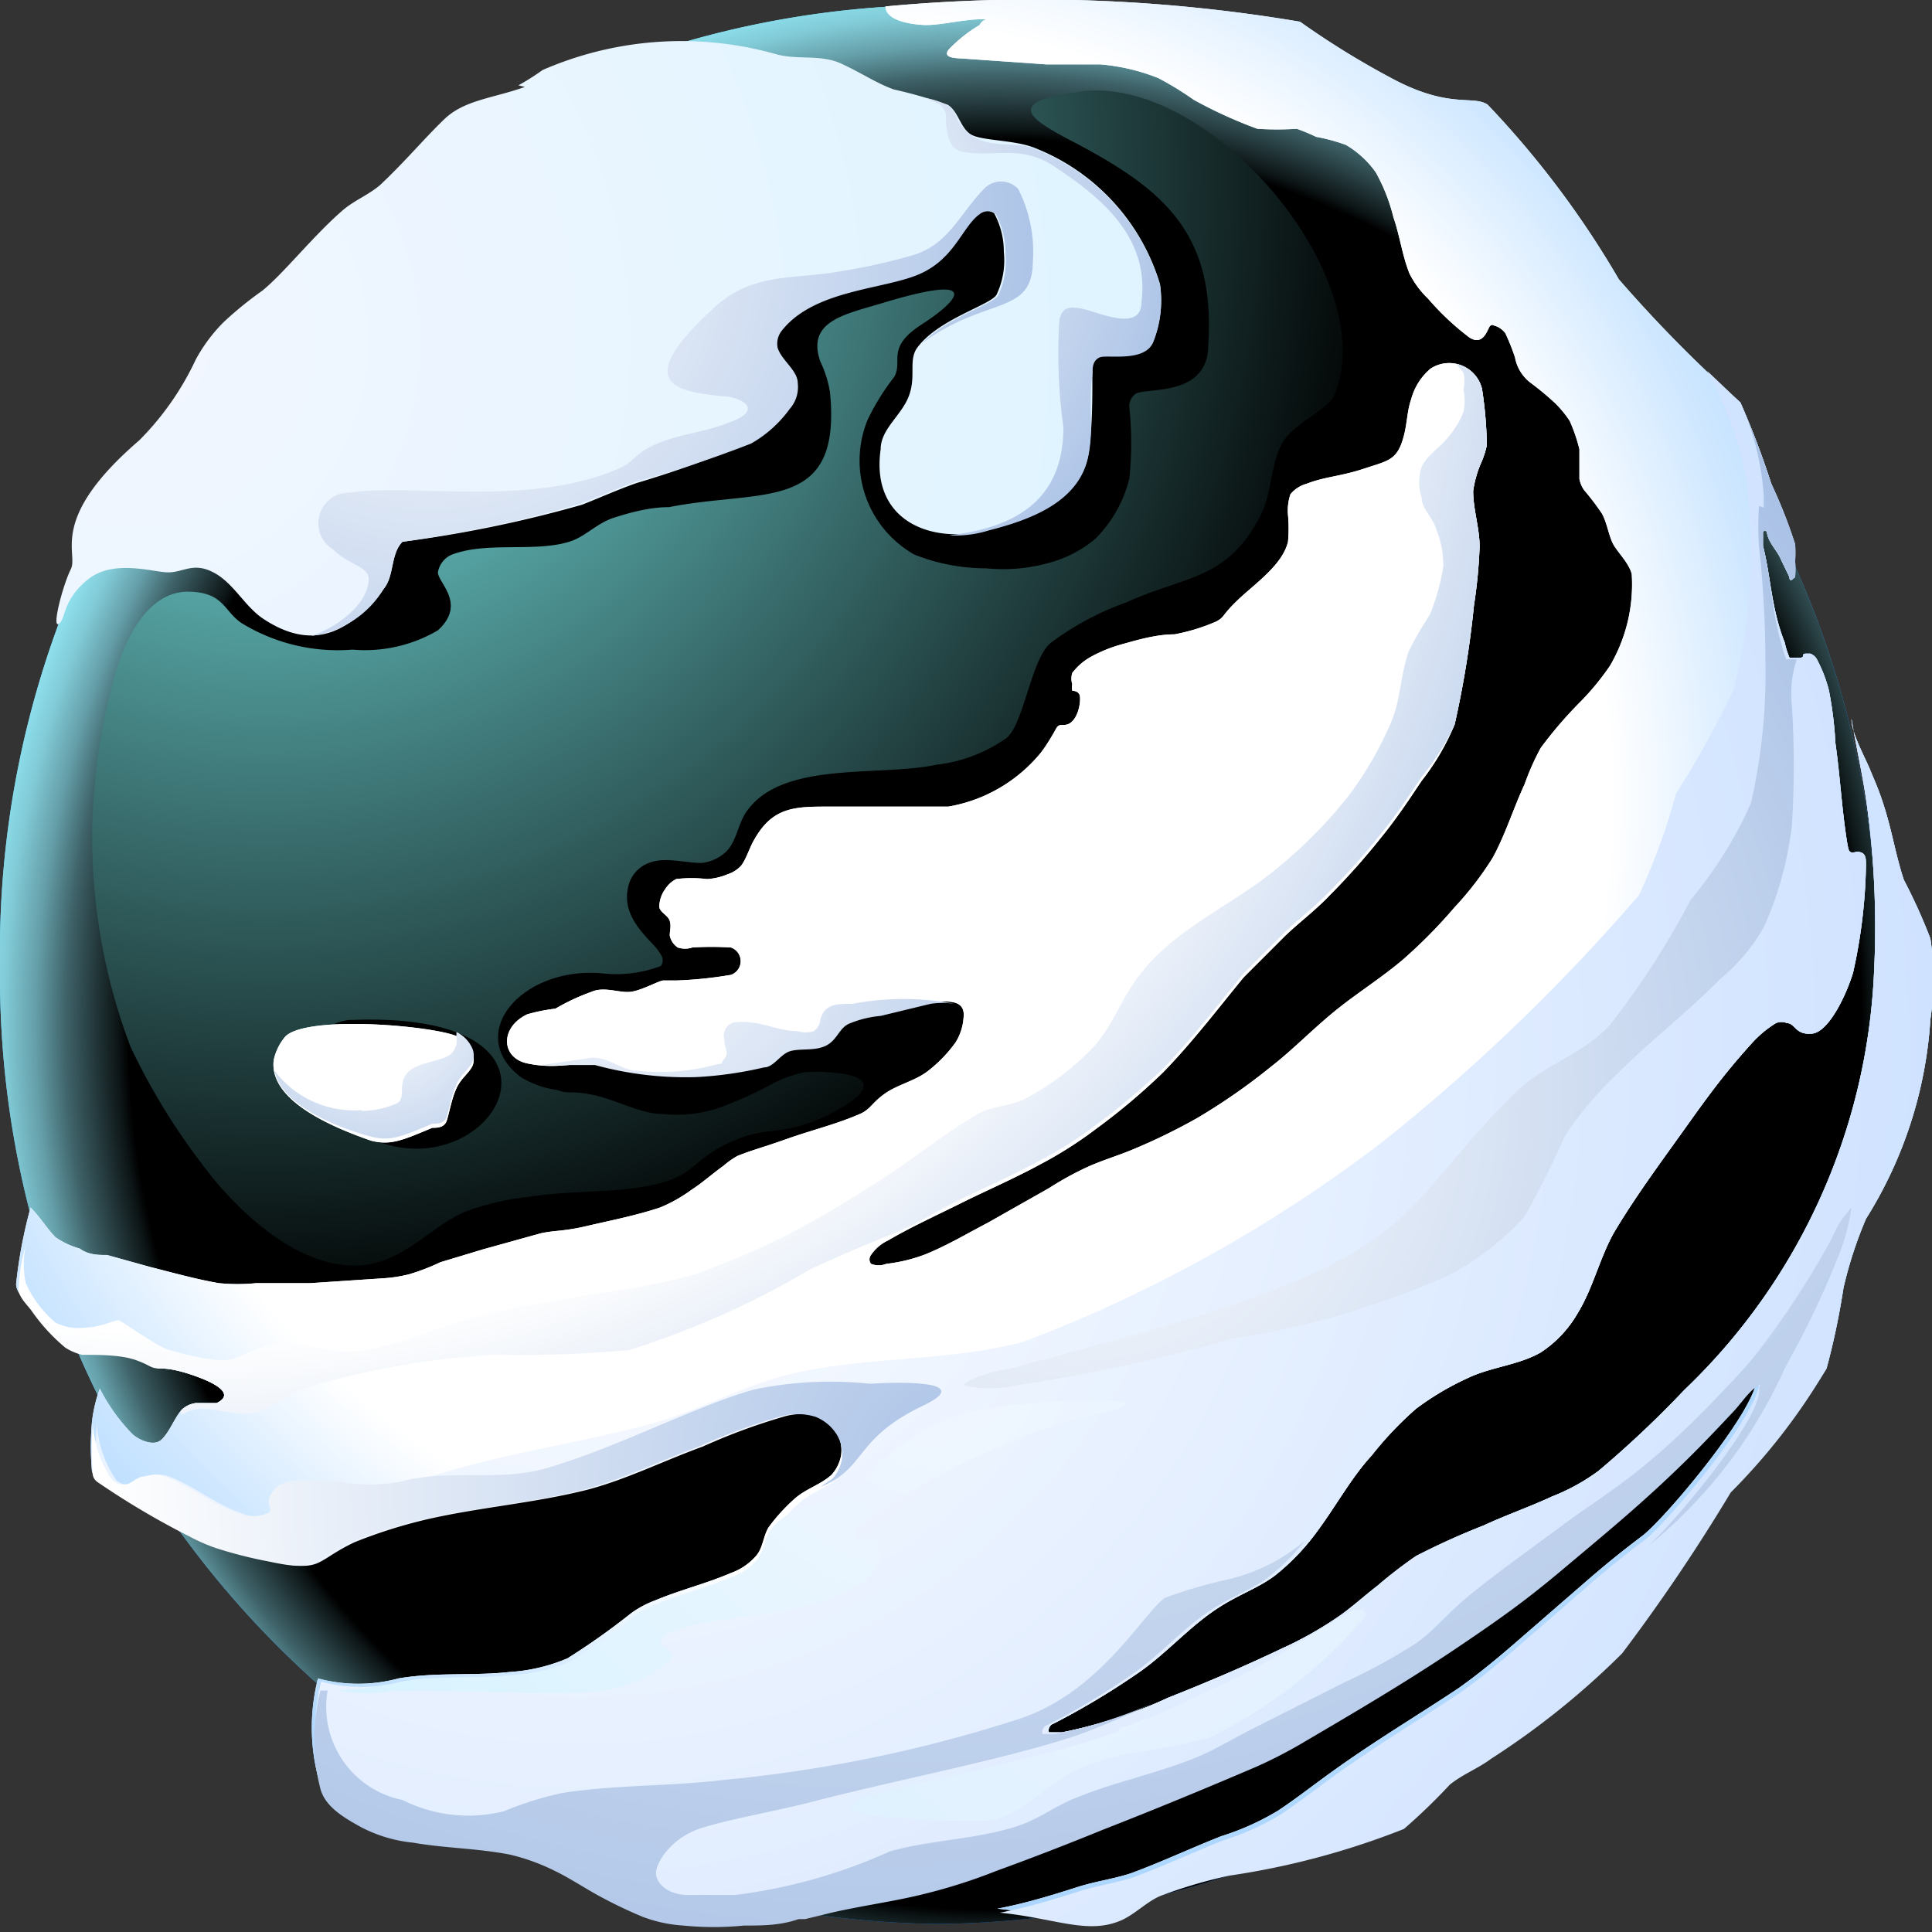 <svg xmlns="http://www.w3.org/2000/svg" xmlns:xlink="http://www.w3.org/1999/xlink" viewBox="0 0 24 24"><rect x="0" y="0" width="24" height="24" fill="#333333" stroke="none"/><defs><style>.cls-1{isolation:isolate;}.cls-10,.cls-11,.cls-12,.cls-13,.cls-14,.cls-15,.cls-16,.cls-17,.cls-18,.cls-2,.cls-3,.cls-4,.cls-5,.cls-6,.cls-7,.cls-8,.cls-9{fill-rule:evenodd;}.cls-2{fill:url(#radial-gradient);}.cls-3,.cls-4{mix-blend-mode:screen;}.cls-3{fill:url(#radial-gradient-2);}.cls-4{fill:url(#radial-gradient-3);}.cls-5{fill:url(#radial-gradient-4);}.cls-10,.cls-11,.cls-12,.cls-13,.cls-17,.cls-18,.cls-6,.cls-7,.cls-8,.cls-9{mix-blend-mode:multiply;}.cls-6{fill:url(#radial-gradient-5);}.cls-7{fill:url(#radial-gradient-6);}.cls-8{fill:url(#radial-gradient-7);}.cls-9{fill:url(#radial-gradient-8);}.cls-10{fill:url(#radial-gradient-9);}.cls-11{fill:url(#radial-gradient-10);}.cls-12{fill:url(#radial-gradient-11);}.cls-13{fill:url(#radial-gradient-12);}.cls-14{fill:url(#radial-gradient-13);}.cls-15{opacity:0.65;fill:url(#radial-gradient-14);}.cls-16{fill:url(#radial-gradient-15);}.cls-17{fill:url(#radial-gradient-16);}.cls-18{fill:url(#radial-gradient-17);}</style><radialGradient id="radial-gradient" cx="9.55" cy="6.46" r="9.42" gradientTransform="translate(-13.69 -8.82) scale(2.16 2.21)" gradientUnits="userSpaceOnUse"><stop offset="0" stop-color="#71f5ff"/><stop offset="0.17" stop-color="#6ae9ff"/><stop offset="0.47" stop-color="#56c9ff"/><stop offset="0.5" stop-color="#54c5ff"/><stop offset="0.92" stop-color="#1483ff"/></radialGradient><radialGradient id="radial-gradient-2" cx="12.06" cy="9.75" r="5.93" gradientTransform="translate(-13.69 -8.82) scale(2.16 2.21)" gradientUnits="userSpaceOnUse"><stop offset="0.04"/><stop offset="0.84"/><stop offset="0.85" stop-color="#0d1516"/><stop offset="0.9" stop-color="#3e6268"/><stop offset="0.93" stop-color="#659fa9"/><stop offset="0.96" stop-color="#81cbd7"/><stop offset="0.99" stop-color="#93e6f4"/><stop offset="1" stop-color="#99f0ff"/></radialGradient><radialGradient id="radial-gradient-3" cx="7.88" cy="4.98" r="6.5" gradientTransform="translate(-13.69 -8.82) scale(2.16 2.21)" gradientUnits="userSpaceOnUse"><stop offset="0" stop-color="#86ffff"/><stop offset="1"/></radialGradient><radialGradient id="radial-gradient-4" cx="9.37" cy="8.44" r="8.45" gradientTransform="translate(-13.69 -8.82) scale(2.16 2.21)" gradientUnits="userSpaceOnUse"><stop offset="0" stop-color="#f2f6ff"/><stop offset="1" stop-color="#d6f3ff"/></radialGradient><radialGradient id="radial-gradient-5" cx="11.22" cy="8.48" r="7.06" gradientTransform="translate(-13.69 -8.82) scale(2.16 2.21)" gradientUnits="userSpaceOnUse"><stop offset="0.62" stop-color="#fff"/><stop offset="0.65" stop-color="#f5faff"/><stop offset="0.75" stop-color="#d0e8ff"/><stop offset="0.85" stop-color="#b4daff"/><stop offset="0.94" stop-color="#a4d2ff"/><stop offset="1" stop-color="#9ecfff"/></radialGradient><radialGradient id="radial-gradient-6" cx="7.56" cy="5.42" r="8.67" gradientTransform="translate(-13.69 -8.82) scale(2.16 2.21)" gradientUnits="userSpaceOnUse"><stop offset="0.7" stop-color="#fff"/><stop offset="1" stop-color="#aac2e6"/></radialGradient><radialGradient id="radial-gradient-7" cx="8.51" cy="9.62" r="1.28" gradientTransform="translate(-13.69 -8.82) scale(2.16 2.21)" gradientUnits="userSpaceOnUse"><stop offset="0" stop-color="#fff"/><stop offset="1" stop-color="#aac2e6"/></radialGradient><radialGradient id="radial-gradient-8" cx="9.93" cy="9.02" r="2.83" xlink:href="#radial-gradient-7"/><radialGradient id="radial-gradient-9" cx="9.67" cy="9.91" r="7.78" gradientTransform="translate(-13.69 -8.82) scale(2.16 2.21)" gradientUnits="userSpaceOnUse"><stop offset="0" stop-color="#fff"/><stop offset="1" stop-color="#cfe2ff"/></radialGradient><radialGradient id="radial-gradient-10" cx="11.93" cy="12.33" r="5.01" gradientTransform="translate(-13.69 -8.82) scale(2.16 2.21)" gradientUnits="userSpaceOnUse"><stop offset="0" stop-color="#aac2e6"/><stop offset="1" stop-color="#fff"/></radialGradient><radialGradient id="radial-gradient-11" cx="12.52" cy="10.14" r="5.24" xlink:href="#radial-gradient-7"/><radialGradient id="radial-gradient-12" cx="11.41" cy="6.68" r="9.27" xlink:href="#radial-gradient-7"/><radialGradient id="radial-gradient-13" cx="11.7" cy="11.61" r="4.02" xlink:href="#radial-gradient-4"/><radialGradient id="radial-gradient-14" cx="12.98" cy="12.4" r="3.63" xlink:href="#radial-gradient-4"/><radialGradient id="radial-gradient-15" cx="7.1" cy="5.91" r="8.43" xlink:href="#radial-gradient-4"/><radialGradient id="radial-gradient-16" cx="8.81" cy="5.3" r="3.63" xlink:href="#radial-gradient-7"/><radialGradient id="radial-gradient-17" cx="10.88" cy="5.27" r="2.36" xlink:href="#radial-gradient-7"/></defs><g class="cls-1"><g id="Capa_1" data-name="Capa 1"><path class="cls-2" d="M11.66.06A11.77,11.77,0,0,1,23.32,12a11.78,11.78,0,0,1-11.66,11.9A11.78,11.78,0,0,1,0,12,11.77,11.77,0,0,1,11.66.06Z"/><path class="cls-3" d="M11.66.06A11.77,11.77,0,0,1,23.32,12a11.78,11.78,0,0,1-11.66,11.9A11.78,11.78,0,0,1,0,12,11.77,11.77,0,0,1,11.66.06Z"/><path class="cls-4" d="M3,7.74c-.22-.15-.22-.38-.65-.39s-.71.41-.87.87A7.32,7.32,0,0,0,1.62,13a8,8,0,0,0,.89,1.46c.46.63,1.39,1.5,2.25,1.2.37-.13.65-.44,1-.6a3.14,3.14,0,0,1,.79-.19c.38-.06.76-.06,1.14-.09,1.07-.1.77-.36,1.5-.64.24-.1.52-.08.77-.16a2.2,2.2,0,0,0,.56-.26c.61-.4-.28-.42-.53-.4a1.63,1.63,0,0,0-.37.13,5,5,0,0,1-.71.32,1.64,1.64,0,0,1-.66.07c-.3,0-.59-.18-.89-.24s-.27,0-.44-.06a1.15,1.15,0,0,1-.45-.16c-.7-.53,0-1.37,1-1.29A1.56,1.56,0,0,0,8.21,12a.12.12,0,0,0,0-.14.64.64,0,0,0-.1-.13c-.2-.21-.4-.44-.29-.77a.41.41,0,0,1,.24-.24c.2-.08.44,0,.66,0a.53.53,0,0,0,.31-.15c.13-.14.14-.36.26-.51.45-.61,1.64-.41,2.34-.56a1.88,1.88,0,0,0,.87-.33c.22-.17.31-1,.56-1.19A3.58,3.58,0,0,1,14,7.48c.72-.33,1.25-.27,1.66-1.08.14-.27.12-.61.26-.88s.57-.41.66-.62c.59-1.43-1.55-4-3.18-3.76-.94.13-.6.34-.09.61,1.13.59,1.79,1.13,1.7,2.53,0,.65-.74.53-.9.61a.19.19,0,0,0-.08.18,4.22,4.22,0,0,1,0,.87,1.6,1.6,0,0,1-.42.75A1.49,1.49,0,0,1,13,7a2.1,2.1,0,0,1-.75.06,2.43,2.43,0,0,1-.89-.17,1.34,1.34,0,0,1-.58-1.68,2.93,2.93,0,0,1,.33-.53c.11-.2-.11-.36.34-.65s.77-.64-.44-.28c-.48.15-1,.22-.82.74a1.39,1.39,0,0,1,.12.38c.15,1.51-.84,1.2-2,1.43-.23,0-.46.06-.68.13s-.36.24-.56.3c-.42.13-1,0-1.43.15a.29.29,0,0,0-.2.23c0,.13.36.39,0,.72a1.79,1.79,0,0,1-1.06.24A2.29,2.29,0,0,1,3,7.74Zm1.38,4.93c3-.11,1.78,2.06.31,1.51A2.19,2.19,0,0,1,4,13.82a.65.65,0,0,1,.34-1.15Z"/><path class="cls-5" d="M.38,15a5.91,5.91,0,0,0-.18.95c0,.1.1.19.16.27a2.3,2.3,0,0,0,.42.46c.24.17.64.09.89.16S1.86,17,2,17s.31.05.47.11.47.2.22.32c-.08,0-.18,0-.26,0a.31.31,0,0,0-.18.09c-.09.11-.14.26-.24.36s-.3,0-.37-.07a2.28,2.28,0,0,1-.4-.56,1.75,1.75,0,0,0-.1.44,3.44,3.44,0,0,0,0,.56.14.14,0,0,0,.06.11,8.33,8.33,0,0,0,1.47.82,5.48,5.48,0,0,0,.67.17c.61.13.5,0,1-.24a6.13,6.13,0,0,1,.92-.29c.66-.15,1.34-.2,2-.37.48-.13.94-.36,1.41-.53a7.56,7.56,0,0,1,1-.37.77.77,0,0,1,.45,0,.55.55,0,0,1,.27.23.48.48,0,0,1,.06.29.49.49,0,0,1-.12.25c-.13.12-.31.17-.45.29a2.28,2.28,0,0,0-.33.36c-.07.11-.07.26-.16.36a.74.74,0,0,1-.31.21c-.3.13-.63.21-.94.34a1.24,1.24,0,0,0-.3.16,8.68,8.68,0,0,1-.79.56,2.17,2.17,0,0,1-.72.17c-.45.05-.92,0-1.38.08a1.92,1.92,0,0,1-1,0,2.47,2.47,0,0,0,0,1.22c.06.23.31.37.51.48a1.76,1.76,0,0,0,.64.19c.4.07.81.07,1.21.15a2.58,2.58,0,0,1,.53.19c.19.09.37.21.55.31a5.77,5.77,0,0,0,.56.27,1.72,1.72,0,0,0,.51.11,3.78,3.78,0,0,0,.75,0c.25,0,.51-.05.76-.09l.33-.08c.39-.09.79-.14,1.18-.24a6.78,6.78,0,0,0,.87-.28q.66-.24,1.32-.51c.64-.25,1.27-.51,1.9-.78a5.65,5.65,0,0,0,.6-.31c.63-.37,1.26-.74,1.87-1.15s.91-.63,1.35-1,.78-.65,1.16-1,.63-.61.93-.93c.1-.1.18-.23.29-.32s.05,0,.05,0c.08.34-1.13,1.78-1.42,2s-.46.36-.68.55l-.91.79c-.22.19-.45.38-.69.55-.42.28-.85.54-1.29.84s-.65.48-.95.68a3.22,3.22,0,0,1-.71.32c-.38.15-.74.32-1.12.46-.21.07-.44.1-.66.17s-.62.2-1,.27c.7.07,1.1.28,1.52.09.17-.08.31-.23.48-.3a6,6,0,0,1,.85-.25,9.71,9.71,0,0,0,2.17-.58,7.4,7.4,0,0,0,.57-.55c.16-.13.35-.2.51-.32a9.85,9.85,0,0,0,1.63-1.31,22.74,22.74,0,0,0,1.35-2A7.71,7.71,0,0,0,22.69,17a9.12,9.12,0,0,0,.21-1,5.08,5.08,0,0,1,.28-.86,5.28,5.28,0,0,0,.8-2.48,3.28,3.28,0,0,0,0-1,6.81,6.81,0,0,0-.33-.73c-.09-.27-.14-.56-.22-.83s-.13-.37-.2-.54S23,9.11,23,8.93c.06.36.14.7.19,1.06a11.22,11.22,0,0,1,.09,2.09,7.64,7.64,0,0,1-2.36,5.19,13,13,0,0,1-1.06,1,2.52,2.52,0,0,1-.58.32c-.28.13-.57.23-.85.36a9,9,0,0,0-.84.38,5.58,5.58,0,0,0-.48.37c-.17.13-.33.28-.51.4a4.54,4.54,0,0,1-.68.38c-.46.22-.93.42-1.41.61a5.8,5.8,0,0,1-1.32.43c-.05,0-.13,0-.16,0a.09.09,0,0,1,.06-.11,9.36,9.36,0,0,0,1.08-.65c.31-.22.57-.51.88-.73s.55-.28.79-.46a2.78,2.78,0,0,0,.48-.49c.26-.34.46-.72.72-1a4.33,4.33,0,0,1,.55-.58,3.48,3.48,0,0,1,.64-.38c.29-.14.63-.16.91-.32a1.44,1.44,0,0,0,.46-.49c.19-.31.27-.68.45-1,.28-.47.61-.91.93-1.36s.51-.69.79-1a1.37,1.37,0,0,1,.29-.24.18.18,0,0,1,.14,0c.1,0,.1.15.31.13s.43-.49.51-.76a6.55,6.55,0,0,0,.16-1.34c0-.06,0-.13-.06-.15s-.06,0-.11,0-.05-.06-.06-.1c-.07-.42-.09-.84-.15-1.26a4.62,4.62,0,0,0-.08-.65,1.66,1.66,0,0,0-.14-.37.16.16,0,0,0-.09-.09s0,0-.06,0,0,.05-.07.05-.12,0-.13,0a1.06,1.06,0,0,1-.06-.19C22,7.55,22,7.17,21.9,6.78c0-.06,0-.12,0-.18s0,0,0,0a.07.07,0,0,1,.05,0c0,.1.09.2.15.3l.13.27c0,.08.06,0,.07,0a1.4,1.4,0,0,0-.06-.41A6.18,6.18,0,0,0,22,6a10.4,10.4,0,0,0-.38-1,16.89,16.89,0,0,1-1.51-1.53,11.59,11.59,0,0,0-1.63-2.17c-.18-.12-.46.05-1.14-.3A10.32,10.32,0,0,1,16.15.27,19.85,19.85,0,0,0,11,.08c0,.17.29.22.47.23s.45-.06.68-.07c0,0,.1,0,.11,0s-.06,0-.09.07a1.79,1.79,0,0,0-.38.3c-.11.13.15.11.21.12L13,.8c.22,0,.45,0,.67,0a2.52,2.52,0,0,1,.72.17,4,4,0,0,1,.44.27,5.63,5.63,0,0,0,.79.36,3.89,3.89,0,0,0,.49,0,2.44,2.44,0,0,1,.24.1,2.24,2.24,0,0,1,.37.1,1.2,1.2,0,0,1,.37.34,2.25,2.25,0,0,1,.22.56c.08.23.11.48.2.7a1.14,1.14,0,0,0,.23.31,3.3,3.3,0,0,0,.51.48c.18.12.23-.11.26-.14s.05,0,.07,0a.26.26,0,0,1,.12.09,2.68,2.68,0,0,1,.12.3.51.51,0,0,0,.2.32,3.61,3.61,0,0,1,.3.25,1.32,1.32,0,0,1,.18.22,2.06,2.06,0,0,1,.12.35c0,.12,0,.25,0,.37a.35.35,0,0,0,.06.14,3.15,3.15,0,0,1,.22.29c.06.11.08.25.13.36s.2.24.24.39A2,2,0,0,1,20,8.27a3.19,3.19,0,0,1-.38.46,5.23,5.23,0,0,0-.48.56,3.07,3.07,0,0,0-.2.45c-.14.3-.24.63-.4.92a4,4,0,0,1-.47.61,6.34,6.34,0,0,1-.63.64c-.28.24-.59.43-.87.66s-.51.47-.78.68a7.53,7.53,0,0,1-.92.64,7.4,7.4,0,0,1-.8.39c-.19.08-.4.14-.59.23a4,4,0,0,0-.45.25l-.76.43c-.25.13-.5.28-.77.39a2,2,0,0,1-.49.12.26.26,0,0,1-.19,0,.09.09,0,0,1,0-.11.52.52,0,0,1,.21-.18c.29-.17.6-.31.9-.46s.67-.31,1-.49a5,5,0,0,0,.69-.44,7.88,7.88,0,0,0,.83-.7c.36-.37.68-.79,1-1.18l.52-.52c.18-.17.38-.32.55-.5a8.67,8.67,0,0,0,.64-.72c.18-.22.34-.46.5-.7A3,3,0,0,0,18.07,9a12.33,12.33,0,0,0,.24-1.48,6.21,6.21,0,0,0,.07-.73c0-.23-.08-.46-.08-.69a1.35,1.35,0,0,1,.09-.33,1.13,1.13,0,0,0,.08-.24,5.07,5.07,0,0,0-.06-.7.42.42,0,0,0-.64-.25.75.75,0,0,0-.24.38c-.05.14-.05.3-.09.45-.08.31-.19.31-.49.41s-.49.1-.72.19a.39.39,0,0,0-.2.13A.64.64,0,0,0,16,6.4a1.82,1.82,0,0,1,0,.33c-.07.29-.41.52-.62.72s-.16.21-.27.27a2.4,2.4,0,0,1-.52.16c-.21,0-.43.06-.64.12a1.76,1.76,0,0,0-.4.16.74.74,0,0,0-.23.2.24.24,0,0,0,0,.14.2.2,0,0,0,0,.08s.07,0,.09.05,0,.24-.09.33-.15,0-.2.09-.12.21-.19.3a1.9,1.9,0,0,1-1.15.67c-.22,0-.44,0-.66,0l-.82,0c-.42,0-.7,0-.93.41-.06.1-.09.22-.16.32a.39.39,0,0,1-.17.11.76.76,0,0,1-.26.06,1.59,1.59,0,0,0-.38,0,.35.35,0,0,0-.14.13.38.38,0,0,0-.07.21c0,.07.11.11.13.18s0,.12,0,.18a.23.23,0,0,0,.1.15.28.28,0,0,0,.18,0,3.85,3.85,0,0,1,.48,0,.18.18,0,0,1,0,.34,5.05,5.05,0,0,1-.68.07c-.05,0-.11,0-.16,0s-.26.12-.4.14-.33-.07-.49,0a2.62,2.62,0,0,0-.45.21,2.17,2.17,0,0,0-.35.07c-.34.16-.33.54,0,.61s.55,0,.83,0a4.27,4.27,0,0,0,1.26.15,4.72,4.72,0,0,0,.84-.12c.12,0,.2-.16.32-.2s.31,0,.45-.07.16-.21.28-.27a1.31,1.31,0,0,1,.4-.1l.62-.15c.15,0,.45-.07.42.19a.67.67,0,0,1-.1.31,1.71,1.71,0,0,1-.35.36c-.16.12-.36.16-.52.27s-.18.19-.3.25c-.29.13-.62.21-.93.32s-.41.13-.61.21a1,1,0,0,0-.17.12c-.14.1-.26.21-.4.3A1.85,1.85,0,0,1,8.2,15c-.3.1-.61.16-.91.23s-.38.05-.57.09L6,15.52l-.53.16a2.62,2.62,0,0,1-.39.15,1.75,1.75,0,0,1-.33.05l-.9.06-.67,0a2.36,2.36,0,0,1-.46,0c-.29-.05-.57-.13-.85-.2l-.54-.15c-.11,0-.23,0-.34-.08a1,1,0,0,1-.3-.14C.59,15.27.5,15.12.38,15Zm3.17-2.13a.66.66,0,0,0-.15.3c-.06.5.72.83,1.21,1,.24.06.38,0,.76-.16.06,0,.15,0,.18-.09s.06-.27.12-.4.15-.18.2-.28a.22.22,0,0,0,0-.16.41.41,0,0,0-.2-.21c-.32-.13-1.83-.26-2.12,0Z"/><path class="cls-6" d="M.38,15a5.91,5.91,0,0,0-.18.95c0,.1.1.19.16.27a2.3,2.3,0,0,0,.42.46c.24.17.64.09.89.16S1.86,17,2,17s.31.05.47.11.47.2.22.32c-.08,0-.18,0-.26,0a.31.31,0,0,0-.18.09c-.09.11-.14.26-.24.36s-.3,0-.37-.07a2.28,2.28,0,0,1-.4-.56,1.75,1.75,0,0,0-.1.44,3.44,3.44,0,0,0,0,.56.14.14,0,0,0,.06.11,8.33,8.33,0,0,0,1.47.82,5.48,5.48,0,0,0,.67.17c.61.13.5,0,1-.24a6.13,6.13,0,0,1,.92-.29c.66-.15,1.34-.2,2-.37.48-.13.94-.36,1.41-.53a7.56,7.56,0,0,1,1-.37.77.77,0,0,1,.45,0,.55.55,0,0,1,.27.23.48.48,0,0,1,.06.29.49.49,0,0,1-.12.25c-.13.12-.31.17-.45.29a2.28,2.28,0,0,0-.33.36c-.07.11-.07.26-.16.36a.74.74,0,0,1-.31.21c-.3.13-.63.21-.94.34a1.24,1.24,0,0,0-.3.16,8.68,8.68,0,0,1-.79.56,2.17,2.17,0,0,1-.72.17c-.45.05-.92,0-1.38.08a1.92,1.92,0,0,1-1,0,2.47,2.47,0,0,0,0,1.22c.06.23.31.37.51.48a1.76,1.76,0,0,0,.64.19c.4.07.81.07,1.21.15a2.58,2.58,0,0,1,.53.19c.19.09.37.21.55.31a5.77,5.77,0,0,0,.56.27,1.72,1.72,0,0,0,.51.11,3.78,3.78,0,0,0,.75,0c.25,0,.51-.05.76-.09l.33-.08c.39-.09.79-.14,1.18-.24a6.78,6.78,0,0,0,.87-.28q.66-.24,1.32-.51c.64-.25,1.27-.51,1.9-.78a5.65,5.65,0,0,0,.6-.31c.63-.37,1.26-.74,1.87-1.15s.91-.63,1.35-1,.78-.65,1.16-1,.63-.61.93-.93c.1-.1.18-.23.29-.32s.05,0,.05,0c.08.34-1.13,1.78-1.42,2s-.46.36-.68.55l-.91.79c-.22.19-.45.38-.69.55-.42.28-.85.54-1.29.84s-.65.48-.95.68a3.22,3.22,0,0,1-.71.32c-.38.15-.74.32-1.12.46-.21.07-.44.1-.66.17s-.62.2-1,.27c.7.07,1.1.28,1.52.09.17-.08.31-.23.48-.3a6,6,0,0,1,.85-.25,9.71,9.71,0,0,0,2.17-.58,7.4,7.4,0,0,0,.57-.55c.16-.13.35-.2.51-.32a9.85,9.85,0,0,0,1.63-1.31,22.74,22.74,0,0,0,1.35-2A7.71,7.71,0,0,0,22.69,17a9.12,9.12,0,0,0,.21-1,5.08,5.08,0,0,1,.28-.86,5.28,5.28,0,0,0,.8-2.48,3.28,3.28,0,0,0,0-1,6.81,6.81,0,0,0-.33-.73c-.09-.27-.14-.56-.22-.83s-.13-.37-.2-.54S23,9.11,23,8.93c.06.36.14.7.19,1.06a11.22,11.22,0,0,1,.09,2.09,7.64,7.64,0,0,1-2.36,5.19,13,13,0,0,1-1.06,1,2.52,2.52,0,0,1-.58.32c-.28.13-.57.23-.85.36a9,9,0,0,0-.84.38,5.58,5.58,0,0,0-.48.37c-.17.13-.33.28-.51.4a4.54,4.54,0,0,1-.68.38c-.46.22-.93.42-1.41.61a5.8,5.8,0,0,1-1.32.43c-.05,0-.13,0-.16,0a.09.09,0,0,1,.06-.11,9.36,9.36,0,0,0,1.08-.65c.31-.22.57-.51.88-.73s.55-.28.79-.46a2.78,2.78,0,0,0,.48-.49c.26-.34.46-.72.72-1a4.33,4.33,0,0,1,.55-.58,3.48,3.48,0,0,1,.64-.38c.29-.14.63-.16.91-.32a1.44,1.44,0,0,0,.46-.49c.19-.31.27-.68.45-1,.28-.47.61-.91.93-1.36s.51-.69.79-1a1.37,1.37,0,0,1,.29-.24.18.18,0,0,1,.14,0c.1,0,.1.15.31.13s.43-.49.51-.76a6.55,6.55,0,0,0,.16-1.34c0-.06,0-.13-.06-.15s-.06,0-.11,0-.05-.06-.06-.1c-.07-.42-.09-.84-.15-1.26a4.62,4.62,0,0,0-.08-.65,1.66,1.66,0,0,0-.14-.37.16.16,0,0,0-.09-.09s0,0-.06,0,0,.05-.07.05-.12,0-.13,0a1.06,1.06,0,0,1-.06-.19C22,7.55,22,7.17,21.9,6.78c0-.06,0-.12,0-.18s0,0,0,0a.07.07,0,0,1,.05,0c0,.1.09.2.15.3l.13.27c0,.08.06,0,.07,0a1.4,1.4,0,0,0-.06-.41A6.18,6.18,0,0,0,22,6a10.4,10.4,0,0,0-.38-1,16.89,16.89,0,0,1-1.51-1.53,11.59,11.59,0,0,0-1.63-2.17c-.18-.12-.46.05-1.14-.3A10.32,10.32,0,0,1,16.15.27,19.85,19.85,0,0,0,11,.08c0,.17.29.22.47.23s.45-.06.68-.07c0,0,.1,0,.11,0s-.06,0-.09.07a1.79,1.79,0,0,0-.38.3c-.11.13.15.11.21.12L13,.8c.22,0,.45,0,.67,0a2.52,2.52,0,0,1,.72.17,4,4,0,0,1,.44.27,5.63,5.63,0,0,0,.79.36,3.89,3.89,0,0,0,.49,0,2.44,2.44,0,0,1,.24.1,2.24,2.24,0,0,1,.37.1,1.2,1.2,0,0,1,.37.34,2.25,2.25,0,0,1,.22.56c.08.23.11.48.2.7a1.14,1.14,0,0,0,.23.31,3.3,3.3,0,0,0,.51.48c.18.12.23-.11.26-.14s.05,0,.07,0a.26.26,0,0,1,.12.09,2.68,2.68,0,0,1,.12.3.51.51,0,0,0,.2.32,3.61,3.61,0,0,1,.3.25,1.32,1.32,0,0,1,.18.22,2.06,2.06,0,0,1,.12.35c0,.12,0,.25,0,.37a.35.35,0,0,0,.06.14,3.15,3.15,0,0,1,.22.29c.06.11.08.25.13.36s.2.24.24.39A2,2,0,0,1,20,8.27a3.19,3.19,0,0,1-.38.46,5.23,5.23,0,0,0-.48.56,3.07,3.07,0,0,0-.2.45c-.14.3-.24.63-.4.92a4,4,0,0,1-.47.61,6.34,6.34,0,0,1-.63.64c-.28.24-.59.43-.87.66s-.51.47-.78.68a7.53,7.53,0,0,1-.92.64,7.4,7.4,0,0,1-.8.39c-.19.08-.4.14-.59.23a4,4,0,0,0-.45.25l-.76.43c-.25.13-.5.28-.77.39a2,2,0,0,1-.49.12.26.26,0,0,1-.19,0,.09.09,0,0,1,0-.11.52.52,0,0,1,.21-.18c.29-.17.6-.31.9-.46s.67-.31,1-.49a5,5,0,0,0,.69-.44,7.88,7.88,0,0,0,.83-.7c.36-.37.68-.79,1-1.18l.52-.52c.18-.17.38-.32.55-.5a8.67,8.67,0,0,0,.64-.72c.18-.22.34-.46.5-.7A3,3,0,0,0,18.07,9a12.33,12.33,0,0,0,.24-1.48,6.21,6.21,0,0,0,.07-.73c0-.23-.08-.46-.08-.69a1.35,1.35,0,0,1,.09-.33,1.13,1.13,0,0,0,.08-.24,5.07,5.07,0,0,0-.06-.7.42.42,0,0,0-.64-.25.75.75,0,0,0-.24.38c-.05.14-.05.3-.09.45-.08.31-.19.31-.49.41s-.49.1-.72.19a.39.39,0,0,0-.2.13A.64.64,0,0,0,16,6.4a1.82,1.82,0,0,1,0,.33c-.07.29-.41.52-.62.72s-.16.21-.27.27a2.4,2.4,0,0,1-.52.16c-.21,0-.43.06-.64.12a1.76,1.76,0,0,0-.4.16.74.74,0,0,0-.23.2.24.24,0,0,0,0,.14.2.2,0,0,0,0,.08s.07,0,.09.05,0,.24-.09.33-.15,0-.2.09-.12.21-.19.3a1.9,1.9,0,0,1-1.15.67c-.22,0-.44,0-.66,0l-.82,0c-.42,0-.7,0-.93.41-.06.1-.09.22-.16.32a.39.39,0,0,1-.17.11.76.76,0,0,1-.26.06,1.59,1.59,0,0,0-.38,0,.35.35,0,0,0-.14.13.38.38,0,0,0-.07.21c0,.07.11.11.13.18s0,.12,0,.18a.23.23,0,0,0,.1.15.28.28,0,0,0,.18,0,3.85,3.85,0,0,1,.48,0,.18.18,0,0,1,0,.34,5.05,5.05,0,0,1-.68.07c-.05,0-.11,0-.16,0s-.26.12-.4.14-.33-.07-.49,0a2.62,2.62,0,0,0-.45.21,2.17,2.17,0,0,0-.35.07c-.34.16-.33.54,0,.61s.55,0,.83,0a4.27,4.27,0,0,0,1.26.15,4.72,4.72,0,0,0,.84-.12c.12,0,.2-.16.32-.2s.31,0,.45-.07.16-.21.28-.27a1.31,1.31,0,0,1,.4-.1l.62-.15c.15,0,.45-.07.42.19a.67.67,0,0,1-.1.31,1.71,1.71,0,0,1-.35.36c-.16.12-.36.16-.52.27s-.18.19-.3.25c-.29.13-.62.21-.93.32s-.41.13-.61.21a1,1,0,0,0-.17.12c-.14.1-.26.21-.4.3A1.85,1.85,0,0,1,8.2,15c-.3.1-.61.16-.91.23s-.38.05-.57.09L6,15.52l-.53.16a2.62,2.62,0,0,1-.39.15,1.75,1.75,0,0,1-.33.05l-.9.06-.67,0a2.36,2.36,0,0,1-.46,0c-.29-.05-.57-.13-.85-.2l-.54-.15c-.11,0-.23,0-.34-.08a1,1,0,0,1-.3-.14C.59,15.27.5,15.12.38,15Zm3.17-2.13a.66.66,0,0,0-.15.3c-.06.5.72.83,1.21,1,.24.06.38,0,.76-.16.06,0,.15,0,.18-.09s.06-.27.12-.4.15-.18.2-.28a.22.22,0,0,0,0-.16.41.41,0,0,0-.2-.21c-.32-.13-1.83-.26-2.12,0Z"/><path class="cls-7" d="M3.67,17.28a10.16,10.16,0,0,1,2.47-.45,15,15,0,0,0,1.68-.06,10.74,10.74,0,0,0,2.24-1c.3-.14.67-.3,1-.43s.58-.3.87-.44.67-.31,1-.49a5,5,0,0,0,.69-.44,7.88,7.88,0,0,0,.83-.7c.36-.37.68-.79,1-1.18l.52-.52c.18-.17.38-.32.55-.5a8.67,8.67,0,0,0,.64-.72c.18-.22.34-.46.5-.7A3,3,0,0,0,18.07,9a12.33,12.33,0,0,0,.24-1.48,6.21,6.21,0,0,0,.07-.73c0-.23-.08-.46-.08-.69a1.35,1.35,0,0,1,.09-.33,1.13,1.13,0,0,0,.08-.24,5.07,5.07,0,0,0-.06-.7.42.42,0,0,0-.32-.31l.09.11a.49.49,0,0,1,0,.21.68.68,0,0,1,0,.28,1.13,1.13,0,0,1-.19.31c-.1.13-.26.22-.33.37a.62.62,0,0,0,0,.38c0,.14.14.25.18.39a1.22,1.22,0,0,1,.09.46,2.64,2.64,0,0,1-.17.61,4,4,0,0,0-.26.45c-.1.28-.1.59-.21.86a4.4,4.4,0,0,1-.54.94,5.82,5.82,0,0,1-.89.9c-.47.39-1.05.65-1.49,1.08s-.48.8-.79,1.14a3.29,3.29,0,0,1-.81.62c-.18.11-.42.1-.61.2-.45.26-.85.6-1.29.87a12.8,12.8,0,0,1-1.13.66,10,10,0,0,1-1.17.49,10.25,10.25,0,0,1-1.23.23c-.46.09-.92.14-1.37.26s-.73.25-1.1.35a1.71,1.71,0,0,1-.51.1c-.22,0-.44-.07-.66-.09a1.22,1.22,0,0,0-.33,0,2.62,2.62,0,0,0-.39.15.54.54,0,0,1-.22.05,2.63,2.63,0,0,1-.61-.12c-.14,0-.64-.38-.68-.38s-.25.09-.38.09a.83.83,0,0,1-.22,0,.64.64,0,0,1-.18-.06,1.37,1.37,0,0,1-.37-.49,1.16,1.16,0,0,1,0-.47,2.34,2.34,0,0,0-.09.54c0,.1.1.19.16.27a2.3,2.3,0,0,0,.42.46.67.67,0,0,0,.21.09c.22,0,.49,0,.68.07S1.86,17,2,17s.31.05.47.11.47.2.22.32c-.08,0-.18,0-.26,0a.31.31,0,0,0-.18.09l0,.06a.47.47,0,0,1,.28-.08c.15,0,.37.07.5.06.31,0,.44-.19.7-.29Z"/><path class="cls-8" d="M4.5,13.79a1.24,1.24,0,0,1-1.09-.49c.08.42.75.7,1.2.82.24.06.38,0,.76-.16.06,0,.15,0,.18-.09s.06-.27.12-.4.15-.18.2-.28a.22.22,0,0,0,0-.16.41.41,0,0,0-.2-.21h0l0,.06a.23.23,0,0,1-.09.23c-.13.08-.42.09-.53.23s0,.32-.13.37a1.07,1.07,0,0,1-.43.09Z"/><path class="cls-9" d="M9,12.94c0,.07.06.14,0,.21s0,.06-.09.07a2.64,2.64,0,0,1-1,.08c-.15,0-.3-.12-.45-.15a.37.37,0,0,0-.18,0l-.55.08c.22,0,.44,0,.66,0a4.27,4.27,0,0,0,1.26.15,4.72,4.72,0,0,0,.84-.12c.12,0,.2-.16.32-.2s.31,0,.45-.07.16-.21.28-.27a1.31,1.31,0,0,1,.4-.1l.62-.15a1,1,0,0,1,.3,0,3.39,3.39,0,0,0-1.27,0c-.2,0-.35,0-.4.2a.2.2,0,0,1-.08.14.34.34,0,0,1-.2,0c-.2,0-.39-.09-.59-.11s-.31,0-.33.16Z"/><path class="cls-10" d="M9.12,19.58c-.3.13-.63.21-.94.34a1.24,1.24,0,0,0-.3.16,8.68,8.68,0,0,1-.79.56,2.17,2.17,0,0,1-.72.17c-.45.05-.92,0-1.38.08a1.92,1.92,0,0,1-1,0,2.47,2.47,0,0,0,0,1.22c.06.23.31.37.51.48a1.76,1.76,0,0,0,.64.19c.4.07.81.07,1.21.15a2.58,2.58,0,0,1,.53.19c.19.09.37.21.55.31a5.77,5.77,0,0,0,.56.27,1.72,1.72,0,0,0,.51.11,3.78,3.78,0,0,0,.75,0c.23,0,.45,0,.68-.08H10l.33-.08c.39-.09.79-.14,1.18-.24a6.78,6.78,0,0,0,.87-.28q.66-.24,1.32-.51c.64-.25,1.27-.51,1.9-.78a5.65,5.65,0,0,0,.6-.31c.63-.37,1.26-.74,1.87-1.15s.91-.63,1.35-1,.78-.65,1.16-1,.63-.61.93-.93c.1-.1.18-.23.29-.32s.05,0,.05,0c.08.34-1.13,1.78-1.42,2s-.46.36-.68.55l-.91.79c-.22.19-.45.38-.69.55-.42.28-.85.54-1.29.84s-.65.48-.95.68a3.22,3.22,0,0,1-.71.32c-.38.15-.74.32-1.12.46-.21.07-.44.1-.66.17s-.62.2-1,.27c.7.07,1.1.28,1.52.09.17-.08.31-.23.48-.3a6,6,0,0,1,.85-.25,9.71,9.71,0,0,0,2.17-.58,7.4,7.4,0,0,0,.57-.55c.16-.13.35-.2.51-.32a9.85,9.85,0,0,0,1.63-1.31,22.74,22.74,0,0,0,1.35-2A7.71,7.71,0,0,0,22.69,17a9.12,9.12,0,0,0,.21-1,5.08,5.08,0,0,1,.28-.86,5.28,5.28,0,0,0,.8-2.48,3.28,3.28,0,0,0,0-1,6.81,6.81,0,0,0-.33-.73c-.09-.27-.14-.56-.22-.83s-.13-.37-.2-.54S23,9.11,23,8.93c.06.36.14.7.19,1.06a11.22,11.22,0,0,1,.09,2.09,7.64,7.64,0,0,1-2.36,5.19,13,13,0,0,1-1.06,1,2.52,2.52,0,0,1-.58.32c-.28.13-.57.23-.85.36a9,9,0,0,0-.84.38,5.58,5.58,0,0,0-.48.37c-.17.13-.33.28-.51.4a4.54,4.54,0,0,1-.68.38c-.46.22-.93.42-1.41.61a5.8,5.8,0,0,1-1.32.43c-.05,0-.13,0-.16,0a.09.09,0,0,1,.06-.11,9.36,9.36,0,0,0,1.08-.65c.31-.22.57-.51.88-.73s.55-.28.79-.46a2.78,2.78,0,0,0,.48-.49c.26-.34.46-.72.72-1a4.33,4.33,0,0,1,.55-.58,3.48,3.48,0,0,1,.64-.38c.29-.14.63-.16.91-.32a1.44,1.44,0,0,0,.46-.49c.19-.31.27-.68.45-1,.28-.47.61-.91.93-1.36s.51-.69.79-1a1.37,1.37,0,0,1,.29-.24.18.18,0,0,1,.14,0c.1,0,.1.15.31.13s.43-.49.51-.76a6.55,6.55,0,0,0,.16-1.34c0-.06,0-.13-.06-.15s-.06,0-.11,0-.05-.06-.06-.1c-.07-.42-.09-.84-.15-1.26a4.62,4.62,0,0,0-.08-.65,1.66,1.66,0,0,0-.14-.37.16.16,0,0,0-.09-.09s0,0-.06,0,0,.05-.07.05-.12,0-.13,0a1.06,1.06,0,0,1-.06-.19C22,7.55,22,7.17,21.9,6.78c0-.06,0-.12,0-.18s0,0,0,0a.07.07,0,0,1,.05,0c0,.1.09.2.15.3l.13.27c0,.08.06,0,.07,0a1.23,1.23,0,0,0,0-.2,1.55,1.55,0,0,0,0-.21A6.18,6.18,0,0,0,22,6a10.4,10.4,0,0,0-.38-1l-.41-.39a4.66,4.66,0,0,1,.44,1.13,3.54,3.54,0,0,1,.07.5,6.78,6.78,0,0,1-.19,2.34,12.27,12.27,0,0,1-.71,1.28,7.9,7.9,0,0,1-.46,1.26,23.68,23.68,0,0,1-3.18,3.06,17.58,17.58,0,0,1-4.47,2.49c-.92.24-1.89.18-2.81.38-.64.14-1.22.48-1.86.65-1,.26-1.69.33-2.72.65a1.9,1.9,0,0,1-1.08.05c-.32,0-.66-.06-.79.11s0,.23-.06.28a.49.49,0,0,1-.41,0c-.31-.11-.57-.33-.88-.45a.38.38,0,0,0-.25,0c-.1,0-.17.1-.25.1a.19.19,0,0,1-.16-.06,1.4,1.4,0,0,1-.24-.82l0,.18a3.44,3.44,0,0,0,0,.56.14.14,0,0,0,.06.11,10,10,0,0,0,1.15.68,2.22,2.22,0,0,0,.32.14,5.48,5.48,0,0,0,.67.17c.61.13.5,0,1-.24a6.13,6.13,0,0,1,.92-.29c.66-.15,1.34-.2,2-.37.48-.13.94-.36,1.41-.53a7.56,7.56,0,0,1,1-.37.77.77,0,0,1,.45,0,.55.55,0,0,1,.27.23.48.48,0,0,1,.06.29.49.49,0,0,1-.12.25c-.13.12-.31.17-.45.29a2.28,2.28,0,0,0-.33.36c-.07.11-.07.26-.16.36a.74.74,0,0,1-.31.21Z"/><path class="cls-11" d="M6.74,18.25c-.54.15-1.17,0-1.74.15a2,2,0,0,1-.81,0c-.32,0-.66-.06-.79.11s0,.23-.06.28a.49.49,0,0,1-.41,0c-.31-.11-.57-.33-.88-.45a.38.38,0,0,0-.25,0c-.1,0-.17.1-.25.1a.19.19,0,0,1-.16-.06,1.4,1.4,0,0,1-.24-.82l0,.18a3.44,3.44,0,0,0,0,.56.14.14,0,0,0,.06.11,10,10,0,0,0,1.15.68,2.22,2.22,0,0,0,.32.14,5.48,5.48,0,0,0,.67.17c.61.13.5,0,1-.24a6.13,6.13,0,0,1,.92-.29c.66-.15,1.34-.2,2-.37.48-.13.94-.36,1.41-.53a7.56,7.56,0,0,1,1-.37.77.77,0,0,1,.45,0,.55.55,0,0,1,.27.23.48.48,0,0,1,.06.29.49.49,0,0,1-.12.25l-.15.1a1,1,0,0,0,.23-.12c.33-.24.32-.54,1.05-.89s-.55-.28-.66-.27a4.68,4.68,0,0,0-1.44.07c-.75.21-1.75.75-2.66,1Z"/><path class="cls-12" d="M15.43,16.17c-.87.3-2,.59-2.91.84-.09,0-.51.11-.55.2a1.51,1.51,0,0,0,.65,0,21.4,21.4,0,0,0,2.69-.58A10.57,10.57,0,0,0,18,15.84a3.35,3.35,0,0,0,.94-.73,11.28,11.28,0,0,0,.5-1,4.47,4.47,0,0,1,.66-.78c.41-.41.87-.76,1.27-1.17a2.33,2.33,0,0,0,.54-.64,4.28,4.28,0,0,0,.35-1.27,12.15,12.15,0,0,0,0-1.48,1.35,1.35,0,0,1,.06-.58h0s-.12,0-.13,0a1.06,1.06,0,0,1-.06-.19C22,7.55,22,7.17,21.9,6.78c0-.06,0-.12,0-.18s0,0,0,0a.07.07,0,0,1,.05,0c0,.1.09.2.15.3l.13.27c0,.08.06,0,.07,0a1.23,1.23,0,0,0,0-.2,1.55,1.55,0,0,0,0-.21A6.18,6.18,0,0,0,22,6a10.4,10.4,0,0,0-.38-1l0,0a3.37,3.37,0,0,1,.29,1.16c0,.05,0,.09,0,.13s0,0-.06,0a4.29,4.29,0,0,0,0,.49,13,13,0,0,1,.08,1.4,7.24,7.24,0,0,1-.18,1.8A5.11,5.11,0,0,1,21,11.18a10,10,0,0,1-1,1.55c-.31.35-.8.49-1.14.81-1.33,1.29-1.17,1.84-3.44,2.63Z"/><path class="cls-13" d="M7,22.27a4.08,4.08,0,0,0-.74.23A1.82,1.82,0,0,1,5,22.36,1.18,1.18,0,0,1,4.07,21v0l-.09,0a2.47,2.47,0,0,0,0,1.22c.06.23.31.37.51.48a1.76,1.76,0,0,0,.64.19c.4.07.81.07,1.21.15a2.58,2.58,0,0,1,.53.19c.19.09.37.21.55.31a5.77,5.77,0,0,0,.56.27,1.72,1.72,0,0,0,.51.11,3.78,3.78,0,0,0,.75,0c.23,0,.45,0,.68-.08H10l.33-.08c.39-.09.79-.14,1.18-.24a6.78,6.78,0,0,0,.87-.28q.66-.24,1.32-.51c.64-.25,1.27-.51,1.9-.78a5.65,5.65,0,0,0,.6-.31c.63-.37,1.26-.74,1.87-1.15s.91-.63,1.35-1,.78-.65,1.16-1,.63-.61.93-.93c.1-.1.18-.23.29-.32s.05,0,.05,0c.08.34-1.13,1.78-1.42,2l-.09.07A6,6,0,0,0,22.17,17l.22-.41a11.3,11.3,0,0,0,.48-1.07A2.6,2.6,0,0,0,23,15s0,0-.09.11-.15.27-.18.32a10.58,10.58,0,0,1-.89,1.36c-.18.23-.38.43-.57.63s-.62.62-1,.91-.57.4-.85.61-.76.55-1.12.84-.46.46-.72.64a7.17,7.17,0,0,1-.86.47l-1.15.58c-.24.12-.48.27-.73.37-.47.19-1,.3-1.44.48-.25.09-.47.26-.72.35-.51.18-1.11.18-1.63.33a6.6,6.6,0,0,1-1.92.54c-.16,0-.35,0-.58,0s-.38-.12-.4-.25.18-.46.56-.58.93-.21,1.39-.33c.95-.25,2.36-.52,3.24-.81.41-.14.8-.33,1.2-.51l-.11.05a5.8,5.8,0,0,1-1.32.43c-.05,0-.13,0-.16,0a.09.09,0,0,1,.06-.11,9.36,9.36,0,0,0,1.08-.65c.31-.22.57-.51.88-.73s.55-.28.79-.46a2.74,2.74,0,0,0,.45-.45,2.29,2.29,0,0,1-1,.49,5.74,5.74,0,0,0-.74.22c-.27.19-.78,1.14-1.77,1.49A17.1,17.1,0,0,1,9,22.11c-.66.08-1.33.06-2,.16Z"/><path class="cls-14" d="M7.88,20.08a8.68,8.68,0,0,1-.79.56,2.17,2.17,0,0,1-.72.17c-.45.05-.92,0-1.38.08A4.23,4.23,0,0,1,4.2,21a2,2,0,0,0,.71,0c.87,0,2.23.07,2.6,0a1.8,1.8,0,0,0,.74-.31c.34-.23-.33-.23.11-.42.59-.25,2.16-.17,2.54-.82a.29.29,0,0,0,0-.27c0-.08-.22,0-.26-.09s.05-.16.12-.21a9.49,9.49,0,0,1,1.88-1,5.84,5.84,0,0,1,1.05-.33c1.07-.24-1-.18-1.67,0a2.49,2.49,0,0,0-1.19.73,1.39,1.39,0,0,1-.35.29c-.29.13-.7.14-.92.45-.07.11-.07.26-.16.36a.74.74,0,0,1-.31.21c-.3.13-.63.21-.94.34a1.24,1.24,0,0,0-.3.16Z"/><path class="cls-15" d="M13.89,21.51a10.63,10.63,0,0,1-1.1.32c-.41.11-.84.2-1.26.3s-.61.13-.9.23c0,0-.09.11-.05.12a1.3,1.3,0,0,0,.52.09,10.31,10.31,0,0,0,1.11.05.92.92,0,0,0,.36-.1c.27-.15.5-.38.78-.52a3.26,3.26,0,0,1,.75-.23,7.45,7.45,0,0,0,.94-.19,6.14,6.14,0,0,0,1.9-1.47.08.08,0,0,0,0-.11s-.09,0-.13,0c-.34.19-.67.41-1,.6s-.6.31-.91.46-.64.3-1,.41Z"/><path class="cls-16" d="M6.44,1.06a3,3,0,0,0,.3-.19A4.32,4.32,0,0,1,9.63.67c.27.08.56,0,.82.12s.43.24.65.32a6.55,6.55,0,0,1,.67.19c.14.08.16.31.31.38s.54.06.78.16a2.63,2.63,0,0,1,1.55,1.69,1.38,1.38,0,0,1-.08.7c-.1.27-.54.14-.67.2s-.08.14-.09.22c0,.34,0,.68-.05,1-.11.58-.73.8-1.24.93-.68.19-1.47-.09-1.34-1,0-.25.26-.42.35-.66s0-.42.09-.58c.25-.37.93-.55,1-.68a1,1,0,0,0,.09-.53,1,1,0,0,0-.12-.48.16.16,0,0,0-.2,0c-.22.16-.29.55-.76.75s-1.3.19-1.7.7a.26.26,0,0,0-.05.21c.05.16.22.28.25.44a.41.41,0,0,1-.1.32,1.51,1.51,0,0,1-.48.43A13.88,13.88,0,0,1,7.91,6c-.23.08-.45.18-.68.27A15.32,15.32,0,0,1,5,6.73c-.15.15-.1.42-.23.58-.44.57-.9.78-1.51.37-.23-.16-.36-.44-.61-.57s-.37,0-.56,0-.68-.17-1,.09-.27.49-.36.55.05-.48.15-.68-.29-.62.85-1.6a3.54,3.54,0,0,0,.7-1A2,2,0,0,1,2.78,4a4.54,4.54,0,0,1,.48-.39c.27-.22.63-.68,1-1,.14-.12.32-.19.46-.31.31-.29.55-.58.8-.82s.61-.26,1-.4Z"/><path class="cls-17" d="M8.83,3.86c-1,.93-.39,1,.12,1.06.23,0,.53.15.18.3s-.64.16-.94.28-.3.22-.46.3c-1.1.51-2.56.2-3.39.32a.38.38,0,0,0-.21.7c.22.21.44.21.45.37,0,.33-.44.63-.72.71a1.23,1.23,0,0,0,.91-.59c.13-.16.08-.43.23-.58a15.32,15.32,0,0,0,2.23-.48c.23-.09.45-.19.68-.27a13.88,13.88,0,0,0,1.42-.47,1.51,1.51,0,0,0,.48-.43.41.41,0,0,0,.1-.32c0-.16-.2-.28-.25-.44a.26.26,0,0,1,.05-.21c.4-.51,1.25-.51,1.7-.7s.54-.59.76-.75a.16.16,0,0,1,.2,0,1,1,0,0,1,.12.48,1,1,0,0,1-.09.53c-.08.12-.65.28-.94.59.79-.58,1.36-.34,1.37-1a1.73,1.73,0,0,0-.18-.91.29.29,0,0,0-.43,0c-.3.31-.44.69-.88.82a7.26,7.26,0,0,1-.9.2c-.6.11-1.11,0-1.61.49Z"/><path class="cls-18" d="M11.75,1.4c0,.13,0,.44.19.48.38.09.73-.1,1.16.19.59.39,1.18.88,1.08,1.68,0,.29-.3.22-.58.13s-.4-.09-.44.09a6.71,6.71,0,0,0,.05,1.34c0,1-.74,1.26-1.42,1.34a1.38,1.38,0,0,0,.49-.06c.51-.13,1.13-.35,1.24-.93.07-.33,0-.67.05-1,0-.08,0-.18.09-.22s.57.07.67-.2a1.38,1.38,0,0,0,.08-.7,2.63,2.63,0,0,0-1.55-1.69c-.24-.1-.54,0-.78-.16s-.17-.3-.31-.38a.78.78,0,0,0-.27-.09l.18.08a.3.3,0,0,1,.07.11Z"/></g></g></svg>